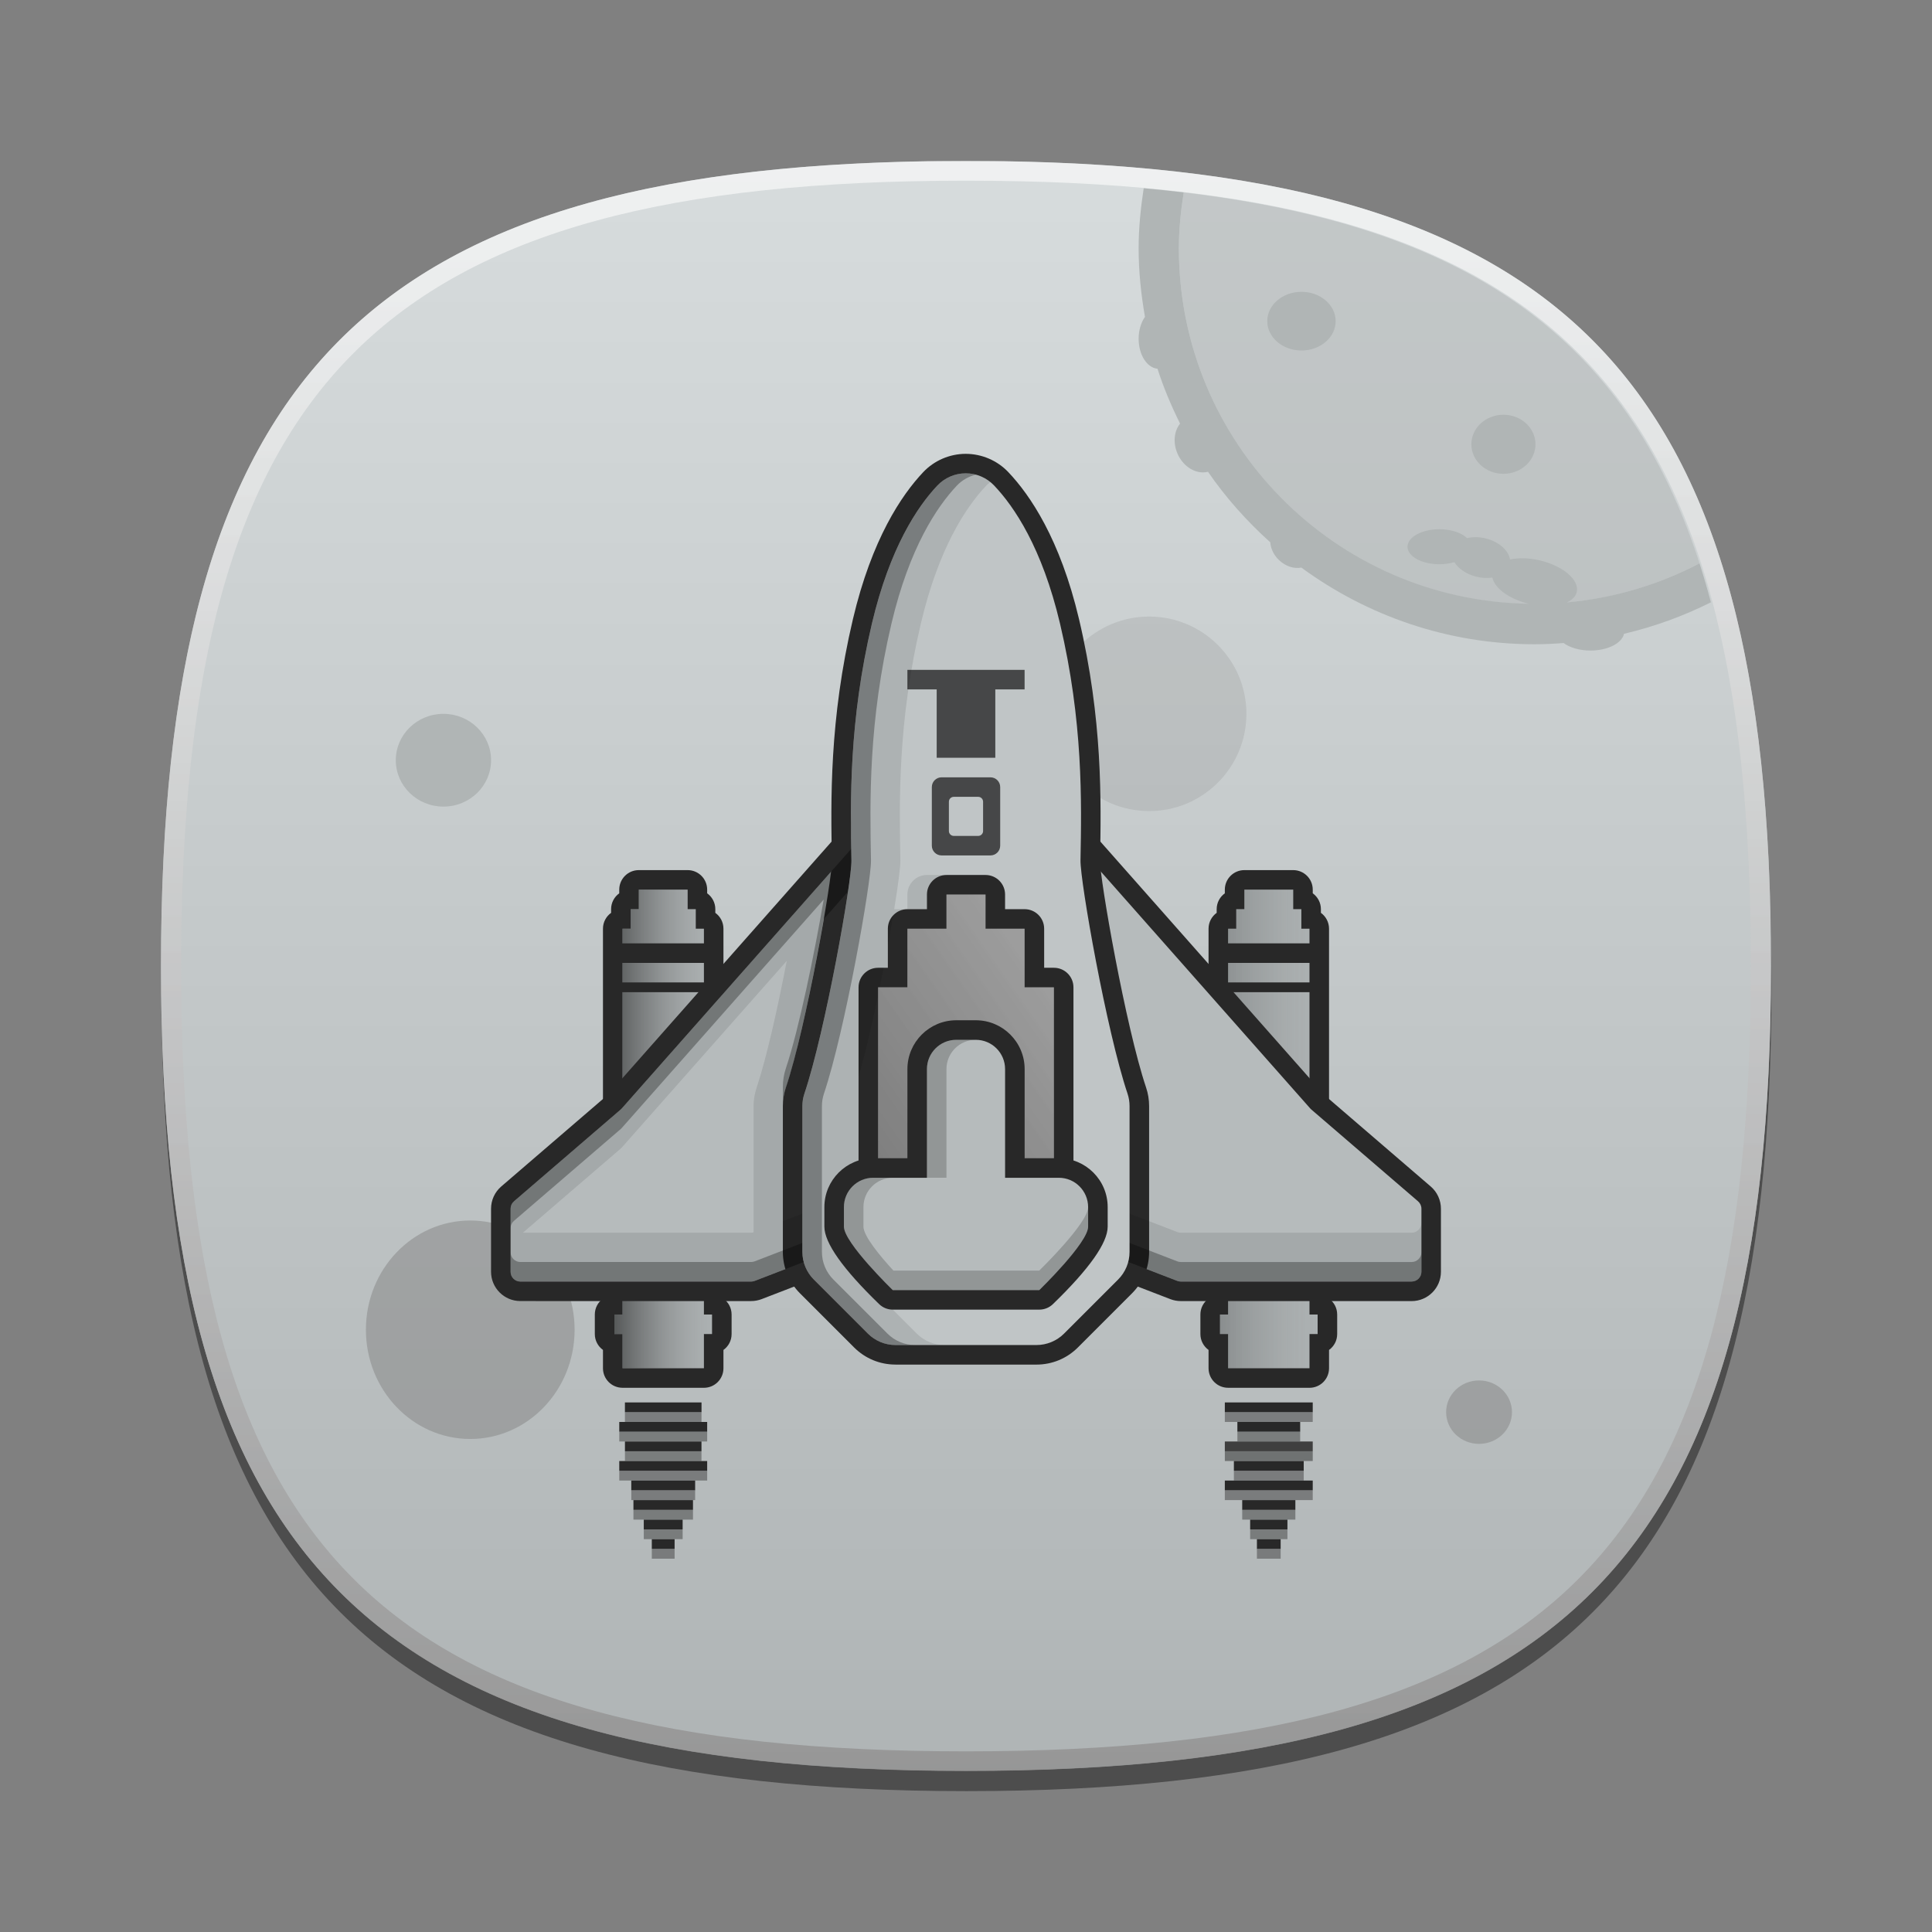 <?xml version="1.0" encoding="utf-8"?>
<!-- Generator: Adobe Illustrator 17.0.0, SVG Export Plug-In . SVG Version: 6.00 Build 0)  -->
<!DOCTYPE svg PUBLIC "-//W3C//DTD SVG 1.1//EN" "http://www.w3.org/Graphics/SVG/1.1/DTD/svg11.dtd">
<svg version="1.1" id="图层_1" xmlns="http://www.w3.org/2000/svg" xmlns:xlink="http://www.w3.org/1999/xlink" x="0px" y="0px"
	 width="96px" height="96px" viewBox="0 0 96 96" enable-background="new 0 0 96 96" xml:space="preserve">
<rect x="0" y="0" width="96" height="96" fill="#808080" stroke="none"/>
<g id="DO_NOT_EDIT_-_BOUNDING_BOX">
</g>
<g id="DO_NOT_EDIT_-_SHADOW">
</g>
<g id="GRAY_BACKGROUNDS">
</g>
<g>
	<rect id="BOUNDING_BOX" fill="none" width="96" height="96"/>
	<path id="SHADOW" opacity="0.4" enable-background="new    " d="M88.023,49c0,29.633-10.364,40-40,40c-29.635,0-40-10.367-40-40
		c0-29.634,10.366-40,40-40C77.659,9,88.023,19.365,88.023,49z"/>
	<linearGradient id="GRAY_1_1_" gradientUnits="userSpaceOnUse" x1="48" y1="87.989" x2="48" y2="8.01">
		<stop  offset="0" style="stop-color:#AFB4B5"/>
		<stop  offset="0.5" style="stop-color:#C3C8C9"/>
		<stop  offset="1" style="stop-color:#D7DCDD"/>
	</linearGradient>
	<path id="GRAY_1" fill="url(#GRAY_1_1_)" d="M8,47.989c0,29.633,10.365,40,40,40c29.637,0,40-10.367,40-40
		c0-28.985-9.926-39.53-38.091-39.979h-3.817C17.928,8.459,8,19.004,8,47.989z"/>
	
		<linearGradient id="HIGHLIGHT_GRA1_1_" gradientUnits="userSpaceOnUse" x1="-216.68" y1="1392.92" x2="-216.68" y2="1472.92" gradientTransform="matrix(1 0 0 1 264.68 -1384.92)">
		<stop  offset="0.036" style="stop-color:#FCFCFC;stop-opacity:0.8"/>
		<stop  offset="1" style="stop-color:#908F8F"/>
	</linearGradient>
	<path id="HIGHLIGHT_GRA1" opacity="0.8" fill="url(#HIGHLIGHT_GRA1_1_)" enable-background="new    " d="M48,8
		C18.365,8,8,18.365,8,48c0,29.633,10.365,40,40,40c29.637,0,40-10.367,40-40C88,18.365,77.637,8,48,8z M48,87.023
		C18.842,87.023,9,77.176,9,48S18.842,8.977,48,8.977S87,18.824,87,48S77.158,87.023,48,87.023z"/>
	<g>
		<path opacity="0.5" fill="#B0B5B5" d="M58.816,9.562c-0.144,0.908-0.24,1.831-0.24,2.779c0,9.761,7.913,17.674,17.674,17.674
			c2.961,0,5.746-0.737,8.197-2.024C80.823,16.75,72.909,11.244,58.816,9.562z"/>
		<path fill="#B0B5B5" d="M85.014,29.929c-0.176-0.664-0.364-1.311-0.566-1.938c-2.002,1.051-4.228,1.727-6.589,1.942
			c0.26-0.12,0.437-0.295,0.489-0.516c0.14-0.599-0.686-1.304-1.844-1.574c-0.543-0.127-1.059-0.131-1.472-0.043
			c-0.067-0.443-0.542-0.878-1.201-1.044c-0.334-0.084-0.657-0.082-0.932-0.017c-0.273-0.263-0.783-0.442-1.374-0.442
			c-0.876,0-1.587,0.39-1.587,0.87s0.71,0.87,1.587,0.87c0.27,0,0.52-0.04,0.742-0.105c0.193,0.319,0.589,0.597,1.086,0.723
			c0.282,0.071,0.558,0.081,0.803,0.044c0.103,0.522,0.827,1.064,1.799,1.301c-9.623-0.16-17.377-7.998-17.377-17.659
			c0-0.948,0.096-1.871,0.24-2.779c-0.649-0.078-1.312-0.147-1.988-0.208c-0.15,0.977-0.252,1.969-0.252,2.987
			c0,1.163,0.121,2.296,0.315,3.404c-0.193,0.273-0.315,0.659-0.315,1.088c0,0.796,0.415,1.441,0.937,1.49
			c0.302,0.944,0.687,1.85,1.122,2.726c-0.3,0.374-0.364,0.964-0.12,1.51c0.296,0.663,0.943,1.027,1.508,0.884
			c0.886,1.291,1.933,2.46,3.094,3.504c0.021,0.299,0.16,0.62,0.429,0.879c0.338,0.325,0.766,0.449,1.115,0.377
			c3.255,2.384,7.253,3.81,11.587,3.81c0.487,0,0.968-0.024,1.445-0.06c0.309,0.225,0.788,0.373,1.334,0.373
			c0.862,0,1.565-0.365,1.668-0.833C82.209,31.138,83.656,30.609,85.014,29.929z"/>
		<ellipse fill="#B0B5B5" cx="74.704" cy="22.076" rx="1.593" ry="1.468"/>
		<ellipse fill="#B0B5B5" cx="64.669" cy="15.958" rx="1.699" ry="1.458"/>
		<ellipse fill="#B0B5B5" cx="22.034" cy="37.775" rx="2.367" ry="2.305"/>
		<ellipse opacity="0.5" fill="#848484" cx="73.493" cy="70.169" rx="1.636" ry="1.576"/>
		<ellipse opacity="0.5" fill="#848484" cx="23.367" cy="66.074" rx="5.185" ry="5.428"/>
		<circle opacity="0.2" fill="#848484" cx="57.1" cy="35.469" r="4.833"/>
	</g>
	<g>
		<path fill="#282828" d="M30.932,68.958c-0.536,0-0.971-0.435-0.971-0.971v-0.91c-0.245-0.176-0.405-0.464-0.405-0.789v-0.971
			c0-0.325,0.159-0.612,0.405-0.789V46.147c0-0.325,0.159-0.612,0.404-0.788v-0.182c0-0.325,0.159-0.612,0.405-0.789v-0.182
			c0-0.536,0.435-0.971,0.971-0.971h2.427c0.536,0,0.971,0.435,0.971,0.971v0.182c0.245,0.176,0.405,0.464,0.405,0.789v0.182
			c0.245,0.176,0.404,0.464,0.404,0.788v18.382c0.245,0.176,0.405,0.464,0.405,0.789v0.971c0,0.325-0.159,0.612-0.405,0.789v0.91
			c0,0.536-0.435,0.971-0.971,0.971H30.932z"/>
		<polygon fill="#ACB1B2" points="35.381,65.318 34.977,65.318 34.977,46.147 34.572,46.147 34.572,45.176 34.168,45.176 
			34.168,44.205 31.741,44.205 31.741,45.176 31.337,45.176 31.337,46.147 30.932,46.147 30.932,65.318 30.528,65.318 
			30.528,66.288 30.932,66.288 30.932,67.987 34.977,67.987 34.977,66.288 35.381,66.288 		"/>
		<path fill="#282828" d="M61.023,68.958c-0.536,0-0.971-0.435-0.971-0.971v-0.91c-0.245-0.176-0.405-0.464-0.405-0.789v-0.971
			c0-0.325,0.159-0.612,0.405-0.789V46.147c0-0.325,0.159-0.612,0.404-0.788v-0.182c0-0.325,0.159-0.612,0.405-0.789v-0.182
			c0-0.536,0.435-0.971,0.971-0.971h2.427c0.536,0,0.971,0.435,0.971,0.971v0.182c0.245,0.176,0.405,0.464,0.405,0.789v0.182
			c0.245,0.176,0.404,0.464,0.404,0.788v18.382c0.245,0.176,0.405,0.464,0.405,0.789v0.971c0,0.325-0.159,0.612-0.405,0.789v0.91
			c0,0.536-0.435,0.971-0.971,0.971H61.023z"/>
		<polygon fill="#ACB1B2" points="65.472,65.318 65.068,65.318 65.068,46.147 64.663,46.147 64.663,45.176 64.259,45.176 
			64.259,44.205 61.832,44.205 61.832,45.176 61.428,45.176 61.428,46.147 61.023,46.147 61.023,65.318 60.619,65.318 
			60.619,66.288 61.023,66.288 61.023,67.987 65.068,67.987 65.068,66.288 65.472,66.288 		"/>
		<linearGradient id="SVGID_1_" gradientUnits="userSpaceOnUse" x1="30.528" y1="56.096" x2="35.381" y2="56.096">
			<stop  offset="0" style="stop-color:#000000"/>
			<stop  offset="1" style="stop-color:#808080;stop-opacity:0"/>
		</linearGradient>
		<polygon opacity="0.5" fill="url(#SVGID_1_)" points="35.381,65.318 34.977,65.318 34.977,46.147 34.572,46.147 34.572,45.176 
			34.168,45.176 34.168,44.205 31.741,44.205 31.741,45.176 31.337,45.176 31.337,46.147 30.932,46.147 30.932,65.318 
			30.528,65.318 30.528,66.288 30.932,66.288 30.932,67.987 34.977,67.987 34.977,66.288 35.381,66.288 		"/>
		<linearGradient id="SVGID_2_" gradientUnits="userSpaceOnUse" x1="60.619" y1="56.096" x2="65.472" y2="56.096">
			<stop  offset="0" style="stop-color:#000000"/>
			<stop  offset="1" style="stop-color:#808080;stop-opacity:0"/>
		</linearGradient>
		<polygon opacity="0.2" fill="url(#SVGID_2_)" points="65.472,65.318 65.068,65.318 65.068,46.147 64.663,46.147 64.663,45.176 
			64.259,45.176 64.259,44.205 61.832,44.205 61.832,45.176 61.428,45.176 61.428,46.147 61.023,46.147 61.023,65.318 
			60.619,65.318 60.619,66.288 61.023,66.288 61.023,67.987 65.068,67.987 65.068,66.288 65.472,66.288 		"/>
		<path fill="#282828" d="M58.676,64.65c-0.181,0-0.358-0.033-0.525-0.098l-4.782-1.843h-0.834c-0.201,0-0.4-0.042-0.583-0.122
			l-7.905,0c-0.182,0.08-0.382,0.121-0.583,0.121h-0.834l-4.783,1.844c-0.169,0.065-0.345,0.097-0.524,0.097H25.856
			c-0.803,0-1.456-0.653-1.456-1.456V60.06c0-0.424,0.184-0.826,0.505-1.103l5.28-4.542l13.096-14.814
			c0.276-0.313,0.674-0.492,1.091-0.492h7.254c0.417,0,0.815,0.179,1.091,0.492l13.097,14.815l5.279,4.541
			c0.322,0.277,0.506,0.68,0.506,1.104v3.134c0,0.803-0.653,1.456-1.456,1.456H58.676z"/>
		<path fill="#B6BBBC" d="M58.676,63.68c-0.06,0-0.119-0.011-0.174-0.032l-4.867-1.876c-0.056-0.022-0.115-0.033-0.175-0.033h-0.925
			c-0.082,0-0.164-0.021-0.235-0.061c-0.072-0.04-0.153-0.061-0.236-0.061l-8.129,0c-0.082,0-0.163,0.021-0.235,0.061
			c-0.072,0.04-0.153,0.061-0.236,0.061H42.54c-0.06,0-0.119,0.011-0.175,0.033l-4.867,1.876c-0.056,0.021-0.114,0.032-0.175,0.032
			H25.856c-0.268,0-0.485-0.218-0.485-0.485V60.06c0-0.142,0.062-0.276,0.169-0.368l5.305-4.563c0.017-0.014,0.032-0.03,0.047-0.046
			l13.118-14.839c0.092-0.104,0.225-0.164,0.364-0.164h7.254c0.139,0,0.271,0.06,0.363,0.164l13.118,14.839
			c0.014,0.017,0.03,0.032,0.047,0.046l5.305,4.563c0.107,0.092,0.169,0.227,0.169,0.368v3.134c0,0.268-0.218,0.485-0.485,0.485
			H58.676z"/>
		<path fill="#282828" d="M44.497,67.805c-0.778,0-1.509-0.303-2.059-0.853l-2.685-2.685c-0.55-0.55-0.853-1.281-0.853-2.059v-7.247
			c0-0.317,0.051-0.629,0.152-0.929c1.013-3.012,2.303-10.38,2.286-11.258c-0.057-2.964-0.135-7.024,1.045-12.016
			c0.938-3.97,2.415-6.158,3.489-7.295c0.546-0.578,1.315-0.911,2.111-0.912c0.799,0,1.567,0.329,2.114,0.903
			c1.087,1.142,2.58,3.336,3.518,7.305c1.179,4.989,1.102,9.042,1.045,12.002c-0.017,0.883,1.273,8.261,2.287,11.273
			c0.101,0.299,0.152,0.611,0.152,0.928v7.247c0,0.778-0.303,1.509-0.853,2.059l-2.685,2.685c-0.55,0.55-1.281,0.853-2.059,0.853
			H44.497z"/>
		<path opacity="0.1" d="M70.144,61.253H58.676c-0.06,0-0.119-0.011-0.174-0.032l-4.867-1.876c-0.056-0.022-0.115-0.033-0.175-0.033
			h-0.925c-0.082,0-0.164-0.021-0.235-0.061c-0.072-0.04-0.153-0.061-0.236-0.061l-8.129,0c-0.082,0-0.163,0.021-0.235,0.061
			c-0.072,0.04-0.153,0.061-0.236,0.061H42.54c-0.06,0-0.119,0.011-0.175,0.033L38.9,60.68v-5.699c0-0.319,0.051-0.632,0.152-0.934
			c0.652-1.949,1.419-5.71,1.878-8.379l3.079-3.483c0.092-0.104,0.225-0.164,0.364-0.164h0.473V40.08h-0.473
			c-0.139,0-0.272,0.06-0.364,0.164L30.891,55.083c-0.014,0.017-0.03,0.032-0.047,0.046l-5.305,4.563
			c-0.107,0.092-0.169,0.227-0.169,0.368v0.707v1.234v1.192c0,0.268,0.218,0.485,0.485,0.485h11.468c0.06,0,0.119-0.011,0.175-0.032
			l4.867-1.876c0.056-0.022,0.115-0.033,0.175-0.033h0.925c0.082,0,0.164-0.021,0.236-0.061c0.072-0.04,0.153-0.061,0.235-0.061
			l8.129,0c0.082,0,0.164,0.021,0.236,0.061c0.071,0.04,0.153,0.061,0.235,0.061h0.925c0.06,0,0.119,0.011,0.175,0.033l4.867,1.876
			c0.055,0.021,0.114,0.032,0.174,0.032h11.468c0.268,0,0.485-0.218,0.485-0.485v-2.427C70.629,61.035,70.411,61.253,70.144,61.253z
			 M25.982,61.253l4.862-4.182c0.017-0.014,0.032-0.03,0.047-0.046l8.204-9.28c-0.443,2.299-1.004,4.824-1.499,6.303
			c-0.101,0.301-0.152,0.615-0.152,0.934v6.25c-0.039,0.01-0.079,0.022-0.12,0.022H25.982z"/>
		<path opacity="0.3" d="M70.144,62.709H58.676c-0.06,0-0.119-0.011-0.174-0.032L53.635,60.8c-0.056-0.022-0.115-0.033-0.175-0.033
			h-0.925c-0.082,0-0.164-0.021-0.235-0.061c-0.072-0.04-0.153-0.061-0.236-0.061l-8.129,0c-0.082,0-0.163,0.021-0.235,0.061
			c-0.072,0.04-0.153,0.061-0.236,0.061H42.54c-0.06,0-0.119,0.011-0.175,0.033l-4.867,1.876c-0.056,0.021-0.114,0.032-0.175,0.032
			H25.856c-0.268,0-0.485-0.218-0.485-0.485v0.971c0,0.268,0.218,0.485,0.485,0.485h11.468c0.06,0,0.119-0.011,0.175-0.032
			l4.867-1.876c0.056-0.022,0.115-0.033,0.175-0.033h0.925c0.082,0,0.164-0.021,0.236-0.061c0.072-0.04,0.153-0.061,0.235-0.061
			l8.129,0c0.082,0,0.164,0.021,0.236,0.061c0.071,0.04,0.153,0.061,0.235,0.061h0.925c0.06,0,0.119,0.011,0.175,0.033l4.867,1.876
			c0.055,0.021,0.114,0.032,0.174,0.032h11.468c0.268,0,0.485-0.218,0.485-0.485v-0.971C70.629,62.491,70.411,62.709,70.144,62.709z
			"/>
		<path opacity="0.3" d="M30.844,56.1c0.017-0.014,0.032-0.03,0.047-0.046L40.93,44.697c-0.459,2.669-1.226,6.431-1.878,8.379
			c-0.101,0.301-0.152,0.615-0.152,0.934v0.971c0-0.319,0.051-0.632,0.152-0.934c0.652-1.949,1.419-5.71,1.878-8.379l3.079-3.483
			c0.092-0.104,0.225-0.164,0.364-0.164h0.473v-0.971V40.08h-0.473c-0.139,0-0.272,0.06-0.364,0.164L30.891,55.083
			c-0.014,0.017-0.03,0.032-0.047,0.046l-5.305,4.563c-0.107,0.092-0.169,0.227-0.169,0.368v0.707v0.264
			c0-0.142,0.062-0.276,0.169-0.368L30.844,56.1z"/>
		<path fill="#C0C5C6" d="M44.497,66.834c-0.515,0-1.009-0.205-1.373-0.569l-2.685-2.685c-0.364-0.364-0.569-0.858-0.569-1.373
			v-7.247c0-0.21,0.034-0.419,0.101-0.619c1.041-3.094,2.357-10.543,2.337-11.587c-0.056-2.919-0.132-6.902,1.019-11.775
			c0.889-3.761,2.258-5.802,3.25-6.852c0.366-0.387,0.874-0.607,1.407-0.608c0.001,0,0.003,0,0.004,0
			c0.531,0,1.039,0.218,1.406,0.602c1.004,1.054,2.387,3.099,3.276,6.858c1.151,4.871,1.075,8.855,1.019,11.763
			c-0.02,1.05,1.296,8.505,2.337,11.599c0.067,0.2,0.101,0.409,0.101,0.619v7.247c0,0.515-0.205,1.009-0.569,1.373l-2.685,2.685
			c-0.364,0.364-0.858,0.569-1.373,0.569H44.497z"/>
		<path opacity="0.8" fill="#282828" d="M49.699,42.021c0,0.268-0.217,0.485-0.485,0.485h-2.427c-0.268,0-0.485-0.217-0.485-0.485
			v-2.912c0-0.268,0.217-0.485,0.485-0.485h2.427c0.268,0,0.485,0.217,0.485,0.485V42.021z M48.849,39.837
			c0-0.134-0.109-0.243-0.243-0.243h-1.213c-0.134,0-0.243,0.109-0.243,0.243v1.456c0,0.134,0.109,0.243,0.243,0.243h1.213
			c0.134,0,0.243-0.109,0.243-0.243V39.837z"/>
		<polygon opacity="0.8" fill="#282828" points="45.088,33.285 45.088,34.256 46.544,34.256 46.544,37.653 49.456,37.653 
			49.456,34.256 50.912,34.256 50.912,33.285 		"/>
		<rect x="30.771" y="46.875" fill="#282828" width="4.368" height="0.971"/>
		<rect x="30.771" y="48.816" fill="#282828" width="4.368" height="0.485"/>
		<rect x="60.861" y="46.875" fill="#282828" width="4.368" height="0.971"/>
		<rect x="60.861" y="48.816" fill="#282828" width="4.368" height="0.485"/>
		<rect x="31.052" y="69.686" fill="#282828" width="3.806" height="0.485"/>
		<rect x="60.861" y="69.686" fill="#282828" width="4.368" height="0.485"/>
		<rect x="30.771" y="70.656" fill="#282828" width="4.368" height="0.485"/>
		<rect x="61.485" y="70.656" fill="#282828" width="3.12" height="0.485"/>
		<rect x="31.053" y="71.627" fill="#282828" width="3.803" height="0.485"/>
		<rect x="60.861" y="71.627" fill="#3F3F3F" width="4.368" height="0.485"/>
		<rect x="30.771" y="72.598" fill="#282828" width="4.368" height="0.485"/>
		<rect x="61.311" y="72.598" fill="#282828" width="3.47" height="0.485"/>
		<rect x="31.368" y="73.568" fill="#282828" width="3.173" height="0.485"/>
		<rect x="60.861" y="73.568" fill="#282828" width="4.368" height="0.485"/>
		<rect x="31.475" y="74.539" fill="#282828" width="2.959" height="0.485"/>
		<rect x="61.725" y="74.539" fill="#282828" width="2.641" height="0.485"/>
		<rect x="31.989" y="75.51" fill="#282828" width="1.931" height="0.485"/>
		<rect x="62.119" y="75.51" fill="#282828" width="1.853" height="0.485"/>
		<rect x="32.388" y="76.48" fill="#282828" width="1.133" height="0.485"/>
		<rect x="62.456" y="76.48" fill="#282828" width="1.179" height="0.485"/>
		<rect x="31.052" y="70.171" opacity="0.5" fill="#3F3F3F" width="3.806" height="0.485"/>
		<rect x="60.861" y="70.171" opacity="0.5" fill="#3F3F3F" width="4.368" height="0.485"/>
		<rect x="30.771" y="71.142" opacity="0.5" fill="#3F3F3F" width="4.368" height="0.485"/>
		<rect x="61.485" y="71.142" opacity="0.5" fill="#3F3F3F" width="3.12" height="0.485"/>
		<rect x="31.053" y="72.112" opacity="0.5" fill="#3F3F3F" width="3.803" height="0.485"/>
		<rect x="60.861" y="72.112" opacity="0.5" fill="#282828" width="4.368" height="0.485"/>
		<rect x="30.771" y="73.083" opacity="0.5" fill="#3F3F3F" width="4.368" height="0.485"/>
		<rect x="61.311" y="73.083" opacity="0.5" fill="#3F3F3F" width="3.47" height="0.485"/>
		<rect x="31.368" y="74.054" opacity="0.5" fill="#3F3F3F" width="3.173" height="0.485"/>
		<rect x="60.861" y="74.054" opacity="0.5" fill="#3F3F3F" width="4.368" height="0.485"/>
		<rect x="31.475" y="75.024" opacity="0.5" fill="#3F3F3F" width="2.959" height="0.485"/>
		<rect x="61.725" y="75.024" opacity="0.5" fill="#3F3F3F" width="2.641" height="0.485"/>
		<rect x="31.989" y="75.995" opacity="0.5" fill="#3F3F3F" width="1.931" height="0.485"/>
		<rect x="62.119" y="75.995" opacity="0.5" fill="#3F3F3F" width="1.853" height="0.485"/>
		<rect x="32.388" y="76.966" opacity="0.5" fill="#3F3F3F" width="1.133" height="0.485"/>
		<rect x="62.456" y="76.966" opacity="0.5" fill="#3F3F3F" width="1.179" height="0.485"/>
		<path fill="#282828" d="M43.632,62.163c-0.536,0-0.971-0.435-0.971-0.971V49.059c0-0.536,0.435-0.971,0.971-0.971h0.485v-1.941
			c0-0.536,0.435-0.971,0.971-0.971h0.971v-0.728c0-0.536,0.435-0.971,0.971-0.971h1.941c0.536,0,0.971,0.435,0.971,0.971v0.728
			h0.971c0.536,0,0.971,0.435,0.971,0.971v1.941h0.485c0.536,0,0.971,0.435,0.971,0.971v12.133c0,0.536-0.435,0.971-0.971,0.971
			H43.632z"/>
		<g opacity="0.1">
			<path d="M49.006,24.128c0.06-0.064,0.13-0.116,0.198-0.171c-0.343-0.277-0.767-0.437-1.213-0.437c-0.001,0-0.003,0-0.004,0
				c-0.533,0.001-1.042,0.221-1.407,0.608c-0.992,1.05-2.361,3.091-3.25,6.852c-1.152,4.873-1.075,8.856-1.019,11.775
				c0.02,1.044-1.296,8.493-2.337,11.587c-0.067,0.2-0.101,0.409-0.101,0.619v7.247c0,0.515,0.205,1.009,0.569,1.373l2.685,2.685
				c0.364,0.364,0.858,0.569,1.373,0.569h2.427c-0.515,0-1.009-0.205-1.373-0.569l-2.685-2.685
				c-0.364-0.364-0.569-0.858-0.569-1.373v-4.382c0.116-0.059,0.238-0.11,0.364-0.15V53.49c0.426-1.481,0.873-3.502,1.244-5.402
				h0.212v-1.12c0.096-0.52,0.183-1.017,0.26-1.479c0.177-0.192,0.429-0.314,0.711-0.314h-0.659
				c0.195-1.196,0.313-2.105,0.307-2.421c-0.056-2.919-0.132-6.902,1.019-11.775C46.644,27.219,48.014,25.178,49.006,24.128z"/>
			<path d="M46.059,44.448c0-0.536,0.435-0.971,0.971-0.971h-0.971c-0.536,0-0.971,0.435-0.971,0.971v0.728h0.971V44.448z"/>
		</g>
		<polygon fill="#B0B0B0" points="50.912,49.059 50.912,46.147 48.971,46.147 48.971,44.448 47.029,44.448 47.029,46.147 
			45.088,46.147 45.088,49.059 43.632,49.059 43.632,61.192 52.368,61.192 52.368,49.059 		"/>
		<linearGradient id="SVGID_3_" gradientUnits="userSpaceOnUse" x1="41.694" y1="58.425" x2="53.648" y2="50.054">
			<stop  offset="0" style="stop-color:#000000"/>
			<stop  offset="0.293" style="stop-color:#030303;stop-opacity:0.856"/>
			<stop  offset="0.525" style="stop-color:#0D0D0D;stop-opacity:0.742"/>
			<stop  offset="0.736" style="stop-color:#1E1E1E;stop-opacity:0.639"/>
			<stop  offset="0.933" style="stop-color:#353535;stop-opacity:0.542"/>
			<stop  offset="1" style="stop-color:#3F3F3F;stop-opacity:0.509"/>
		</linearGradient>
		<polygon opacity="0.3" fill="url(#SVGID_3_)" points="50.912,49.059 50.912,46.147 48.971,46.147 48.971,44.448 47.029,44.448 
			47.029,46.147 45.088,46.147 45.088,49.059 43.632,49.059 43.632,61.192 52.368,61.192 52.368,49.059 		"/>
		<path fill="#282828" d="M44.36,65.075c-0.252,0-0.494-0.098-0.675-0.273c-1.806-1.749-2.722-3.045-2.722-3.852v-0.971
			c0-1.338,1.089-2.427,2.427-2.427h1.699v-4.429c0-1.338,1.089-2.427,2.427-2.427h0.971c1.338,0,2.427,1.089,2.427,2.427v4.429
			h1.699c1.338,0,2.427,1.089,2.427,2.427v0.971c0,0.807-0.916,2.103-2.722,3.852c-0.181,0.175-0.423,0.273-0.675,0.273H44.36z"/>
		<path fill="#B6BBBC" d="M52.611,58.523h-2.669v-5.399c0-0.804-0.652-1.456-1.456-1.456h-0.971c-0.804,0-1.456,0.652-1.456,1.456
			v5.399h-2.669c-0.804,0-1.456,0.652-1.456,1.456v0.971c0,0.804,2.427,3.155,2.427,3.155h7.28c0,0,2.427-2.351,2.427-3.155v-0.971
			C54.067,59.175,53.415,58.523,52.611,58.523z"/>
		<path opacity="0.2" d="M51.64,63.134h-7.248c-0.683-0.745-1.488-1.721-1.488-2.184v-0.971c0-0.804,0.652-1.456,1.456-1.456h-0.971
			c-0.804,0-1.456,0.652-1.456,1.456v0.971c0,0.804,2.427,3.155,2.427,3.155h0.971h6.309c0,0,2.427-2.351,2.427-3.155v-0.971
			C54.067,60.783,51.64,63.134,51.64,63.134z"/>
		<path opacity="0.2" d="M47.029,53.123c0-0.804,0.652-1.456,1.456-1.456h-0.971c-0.804,0-1.456,0.652-1.456,1.456v5.399h0.971
			V53.123z"/>
		<path opacity="0.3" d="M41.41,63.58c-0.364-0.364-0.569-0.858-0.569-1.373v-7.247c0-0.21,0.034-0.419,0.101-0.619
			c1.041-3.094,2.357-10.543,2.337-11.587c-0.056-2.919-0.132-6.902,1.019-11.775c0.889-3.761,2.258-5.802,3.25-6.852
			c0.253-0.267,0.576-0.448,0.926-0.539c-0.158-0.041-0.319-0.069-0.485-0.069c-0.001,0-0.003,0-0.004,0
			c-0.533,0.001-1.042,0.221-1.407,0.608c-0.992,1.05-2.361,3.091-3.25,6.852c-1.152,4.873-1.075,8.856-1.019,11.775
			c0.02,1.044-1.296,8.493-2.337,11.587c-0.067,0.2-0.101,0.409-0.101,0.619v7.247c0,0.515,0.205,1.009,0.569,1.373l2.685,2.685
			c0.364,0.364,0.858,0.569,1.373,0.569h0.971c-0.515,0-1.009-0.205-1.373-0.569L41.41,63.58z"/>
	</g>
</g>
</svg>
